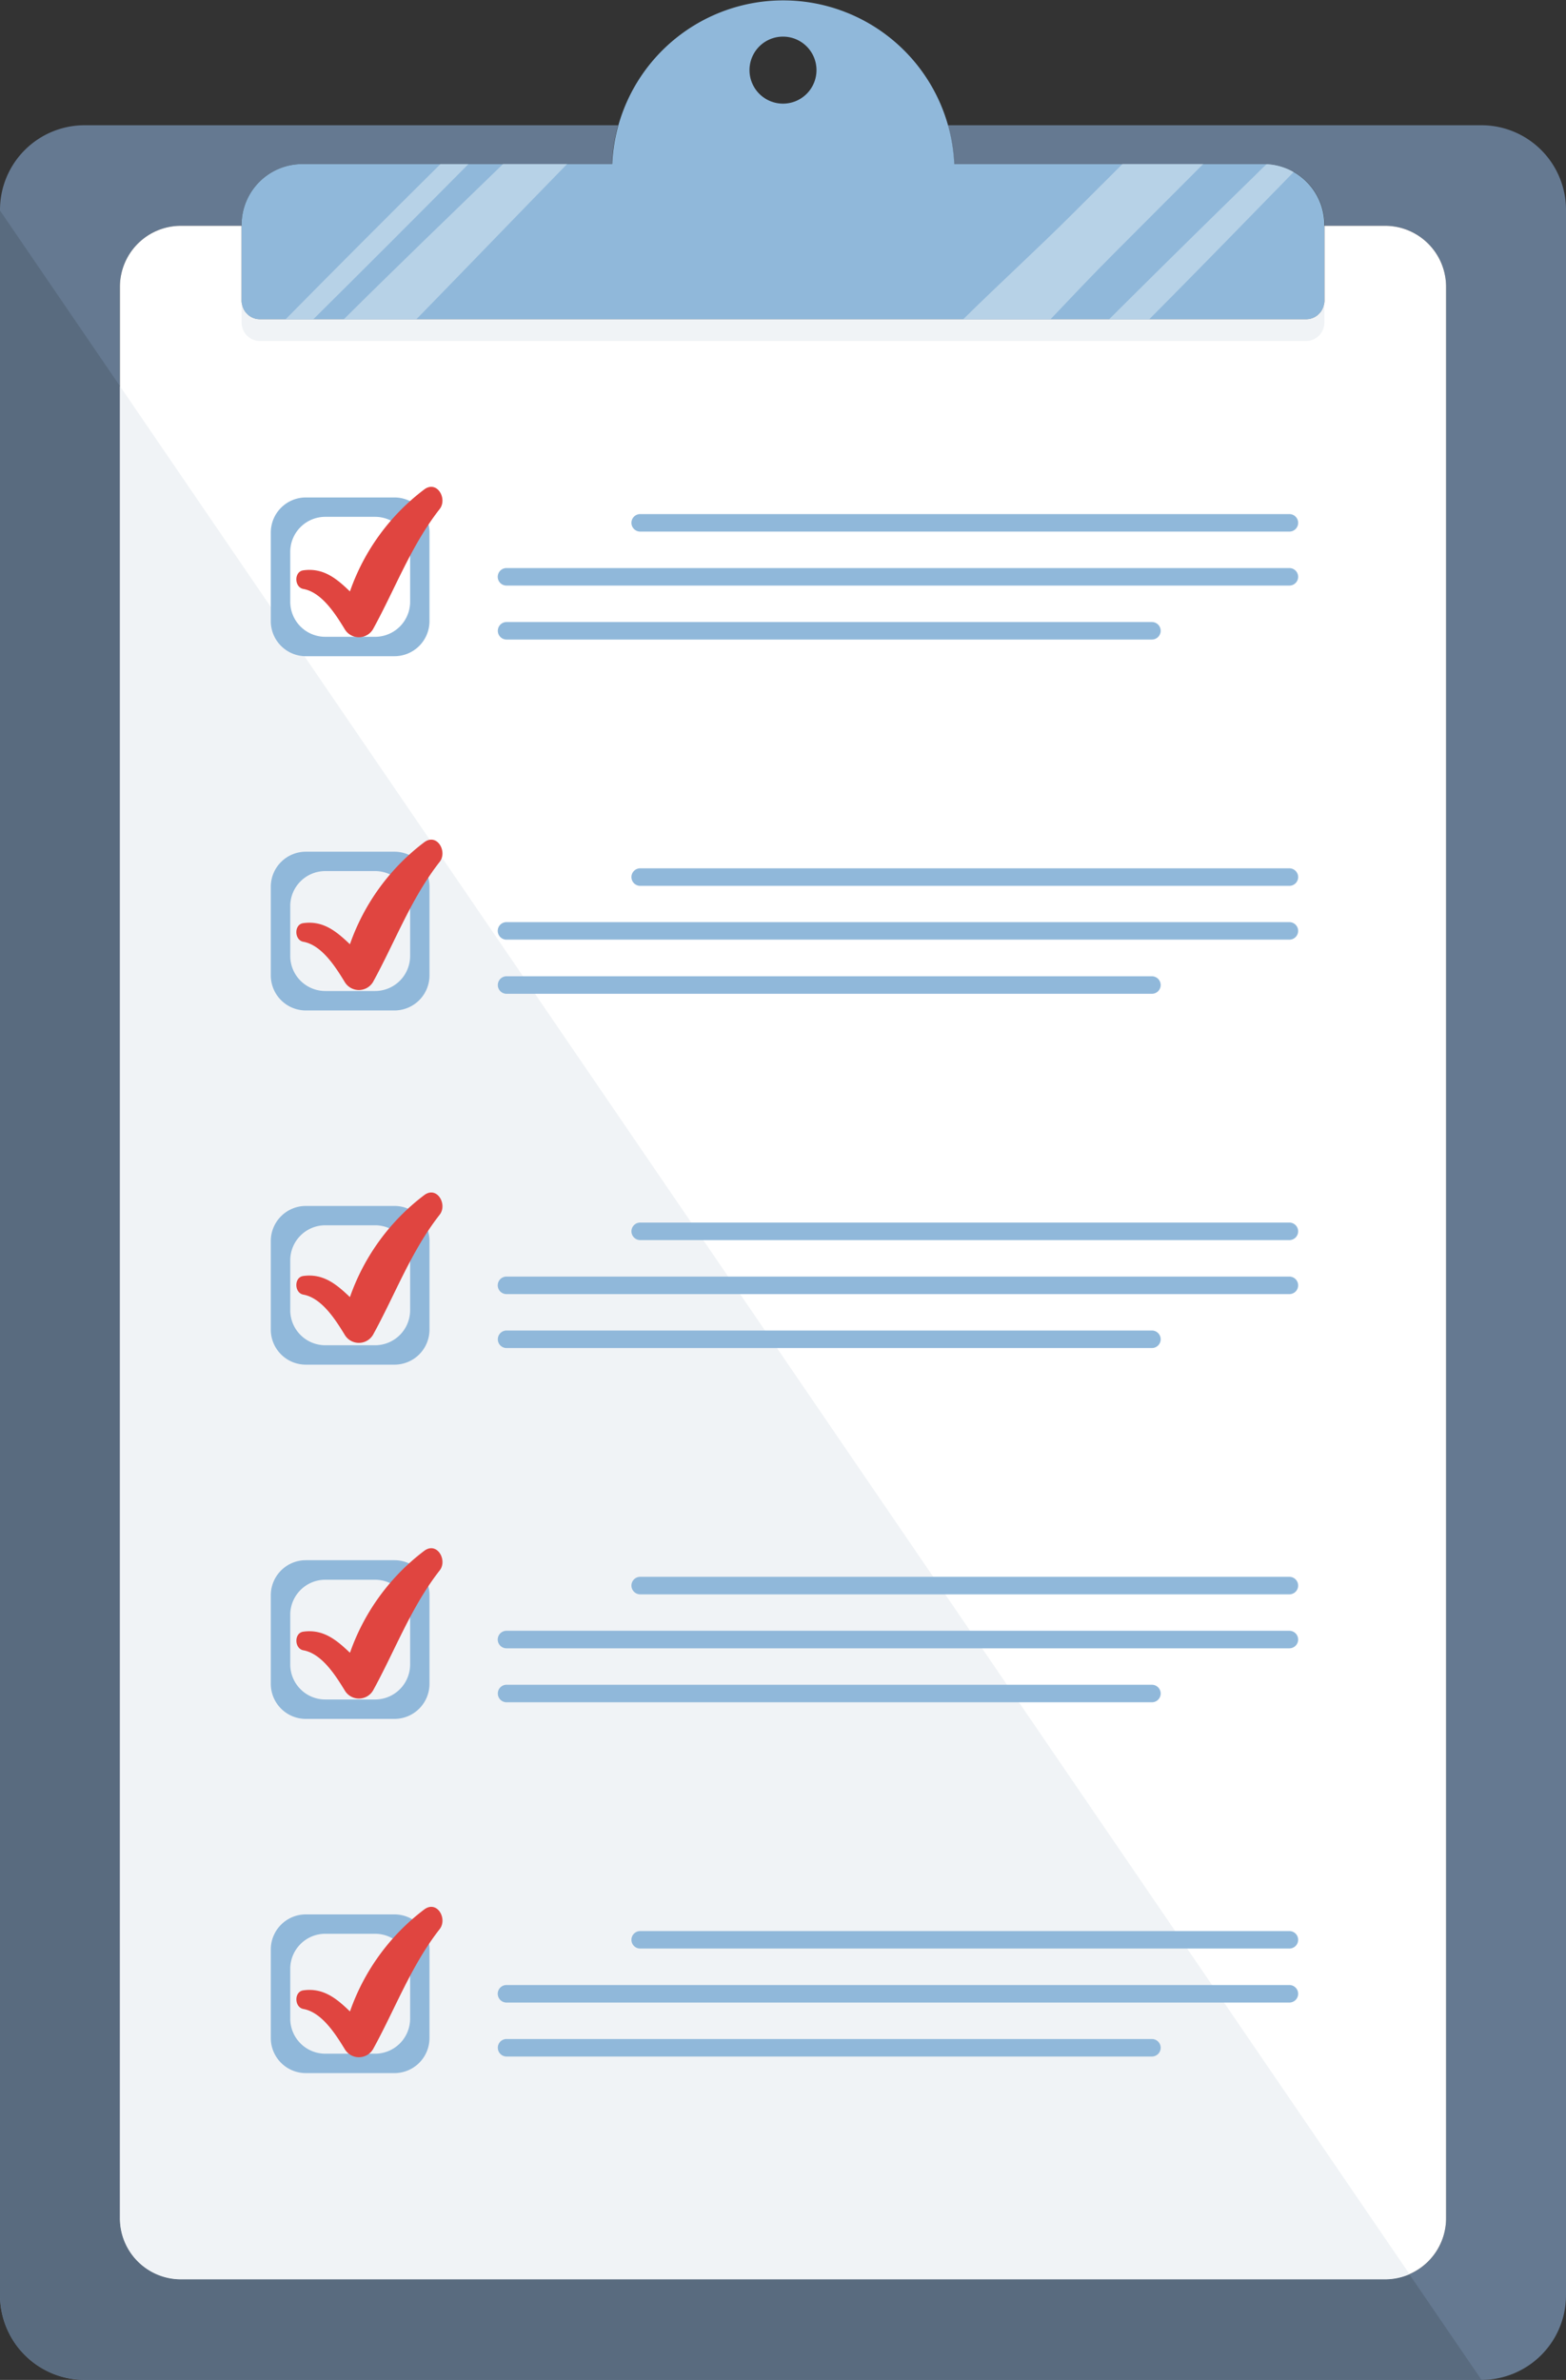 <svg id="e880bee7-d787-466f-8814-5e33660500e9" data-name="圖層 1" xmlns="http://www.w3.org/2000/svg" viewBox="0 0 371.26 564"><rect x="0" y="0" width="371.26" height="564" fill="#333333" stroke="none"/><defs><style>.a2ca3103-7894-4eb8-b3ba-e295ed0c3a88{fill:none;}.ae0d2ed4-1353-4df1-b274-e7215bc599f6{fill:#657991;}.e89a8029-af7f-40a8-a7e6-dd68d4b2e6c2{fill:#fff;}.e031110b-eca7-4772-bcb6-775bb68eff6f{fill:#90b8da;}.f9966942-ade7-4333-8c67-387323902ba7{fill:#f0f3f6;}.f903fd49-479d-4dcc-bd62-b6d39ed4fb02{fill:#596b7f;}.a8cb35ff-51a5-41ec-a8ee-f52cd9a66621{fill:#b7d2e7;}.b0d7ada7-d19e-437e-ba24-96948c62c483{fill:#e04540;}</style></defs><path class="a2ca3103-7894-4eb8-b3ba-e295ed0c3a88" d="M540,133.91a7.94,7.94,0,1,0-7.94-7.94A7.93,7.93,0,0,0,540,133.91Z" transform="translate(-354.37 -109.32)"/><path class="ae0d2ed4-1353-4df1-b274-e7215bc599f6" d="M705.57,139H579.09a40.44,40.44,0,0,1,1.46,9.2H654a14.4,14.4,0,0,1,14.4,14.4v.23h14.39A14.47,14.47,0,0,1,697.2,177.3V635a14.46,14.46,0,0,1-14.46,14.46H397.26A14.46,14.46,0,0,1,382.8,635V177.3a14.47,14.47,0,0,1,14.46-14.47h14.39v-.23a14.4,14.4,0,0,1,14.4-14.4h73.4a40.44,40.44,0,0,1,1.46-9.2H374.43a20.06,20.06,0,0,0-20.06,20.06V653.25a20.07,20.07,0,0,0,20.06,20.07H705.57a20.07,20.07,0,0,0,20.06-20.07V159.06A20.06,20.06,0,0,0,705.57,139Z" transform="translate(-354.37 -109.32)"/><path class="e89a8029-af7f-40a8-a7e6-dd68d4b2e6c2" d="M664,185H416a4.34,4.34,0,0,1-4.34-4.34V162.83H397.26A14.47,14.47,0,0,0,382.8,177.3V635a14.46,14.46,0,0,0,14.46,14.46H682.74A14.46,14.46,0,0,0,697.2,635V177.3a14.47,14.47,0,0,0-14.46-14.47H668.35v17.82A4.34,4.34,0,0,1,664,185Z" transform="translate(-354.37 -109.32)"/><path class="e031110b-eca7-4772-bcb6-775bb68eff6f" d="M426.05,148.2a14.4,14.4,0,0,0-14.4,14.4v18.05A4.34,4.34,0,0,0,416,185H664a4.34,4.34,0,0,0,4.34-4.34V162.6A14.4,14.4,0,0,0,654,148.2h-73.4a40.59,40.59,0,0,0-81.1,0ZM540,118a7.94,7.94,0,1,1-7.94,7.94A7.93,7.93,0,0,1,540,118Z" transform="translate(-354.37 -109.32)"/><path class="f9966942-ade7-4333-8c67-387323902ba7" d="M416,190.13H664a4.34,4.34,0,0,0,4.34-4.34v-5.14A4.34,4.34,0,0,1,664,185H416a4.34,4.34,0,0,1-4.34-4.34v5.14A4.34,4.34,0,0,0,416,190.13Z" transform="translate(-354.37 -109.32)"/><path class="f903fd49-479d-4dcc-bd62-b6d39ed4fb02" d="M682.74,649.48H397.26A14.46,14.46,0,0,1,382.8,635V200.81l-28.43-41.6v494a20.07,20.07,0,0,0,20.06,20.07H705.58l0,0-17.09-25A14.38,14.38,0,0,1,682.74,649.48Z" transform="translate(-354.37 -109.32)"/><path class="f9966942-ade7-4333-8c67-387323902ba7" d="M397.26,649.48H682.74a14.38,14.38,0,0,0,5.8-1.22h0L382.8,200.81V635A14.46,14.46,0,0,0,397.26,649.48Z" transform="translate(-354.37 -109.32)"/><path class="a8cb35ff-51a5-41ec-a8ee-f52cd9a66621" d="M654.64,148.23c-1,.94-1.94,1.87-2.89,2.82Q634.43,167.93,617.3,185h9.51c9.79-9.84,19.49-19.78,29.18-29.72,1.7-1.72,3.38-3.45,5.06-5.19A14.26,14.26,0,0,0,654.64,148.23Z" transform="translate(-354.37 -109.32)"/><path class="a8cb35ff-51a5-41ec-a8ee-f52cd9a66621" d="M428.63,185q18.48-18.31,36.79-36.79h-6.64Q440.33,166.5,422.06,185Z" transform="translate(-354.37 -109.32)"/><path class="a8cb35ff-51a5-41ec-a8ee-f52cd9a66621" d="M618.5,169.34l21.11-21.14H620.47L608.9,159.74c-8.46,8.45-17.51,16.7-26.19,25.25h20.7C608.44,179.7,613.43,174.41,618.5,169.34Z" transform="translate(-354.37 -109.32)"/><path class="a8cb35ff-51a5-41ec-a8ee-f52cd9a66621" d="M488.81,148.2H473.62C461,160.43,448.33,172.61,435.86,185h17.2C465,172.77,476.88,160.42,488.81,148.2Z" transform="translate(-354.37 -109.32)"/><path class="e031110b-eca7-4772-bcb6-775bb68eff6f" d="M447.88,227.21h-21a8.31,8.31,0,0,0-8.31,8.31v21a8.31,8.31,0,0,0,8.31,8.31h21a8.31,8.31,0,0,0,8.31-8.31v-21A8.31,8.31,0,0,0,447.88,227.21Zm3.72,24.71a8.31,8.31,0,0,1-8.31,8.31h-11.8a8.31,8.31,0,0,1-8.31-8.31V240.11a8.31,8.31,0,0,1,8.31-8.31h11.8a8.31,8.31,0,0,1,8.31,8.31Z" transform="translate(-354.37 -109.32)"/><path class="e031110b-eca7-4772-bcb6-775bb68eff6f" d="M660.05,235.3H506.14a2.08,2.08,0,0,1-2.07-2.08h0a2.07,2.07,0,0,1,2.07-2.07H660.05a2.08,2.08,0,0,1,2.08,2.07h0A2.08,2.08,0,0,1,660.05,235.3Z" transform="translate(-354.37 -109.32)"/><path class="e031110b-eca7-4772-bcb6-775bb68eff6f" d="M660.05,248.09H474.44a2.07,2.07,0,0,1-2.07-2.07h0a2.08,2.08,0,0,1,2.07-2.08H660.05a2.08,2.08,0,0,1,2.08,2.08h0A2.08,2.08,0,0,1,660.05,248.09Z" transform="translate(-354.37 -109.32)"/><path class="e031110b-eca7-4772-bcb6-775bb68eff6f" d="M627.46,260.88h-153a2.07,2.07,0,0,1-2.07-2.07h0a2.08,2.08,0,0,1,2.07-2.08h153a2.08,2.08,0,0,1,2.08,2.08h0A2.08,2.08,0,0,1,627.46,260.88Z" transform="translate(-354.37 -109.32)"/><path class="e031110b-eca7-4772-bcb6-775bb68eff6f" d="M447.88,311.16h-21a8.31,8.31,0,0,0-8.31,8.31v21a8.31,8.31,0,0,0,8.31,8.31h21a8.31,8.31,0,0,0,8.31-8.31v-21A8.31,8.31,0,0,0,447.88,311.16Zm3.72,24.71a8.31,8.31,0,0,1-8.31,8.3h-11.8a8.31,8.31,0,0,1-8.31-8.3V324.06a8.31,8.31,0,0,1,8.31-8.31h11.8a8.31,8.31,0,0,1,8.31,8.31Z" transform="translate(-354.37 -109.32)"/><path class="e031110b-eca7-4772-bcb6-775bb68eff6f" d="M660.05,319.25H506.14a2.08,2.08,0,0,1-2.07-2.08h0a2.07,2.07,0,0,1,2.07-2.07H660.05a2.08,2.08,0,0,1,2.08,2.07h0A2.08,2.08,0,0,1,660.05,319.25Z" transform="translate(-354.37 -109.32)"/><path class="e031110b-eca7-4772-bcb6-775bb68eff6f" d="M660.05,332H474.44a2.08,2.08,0,0,1-2.07-2.08h0a2.07,2.07,0,0,1,2.07-2.07H660.05a2.08,2.08,0,0,1,2.08,2.07h0A2.08,2.08,0,0,1,660.05,332Z" transform="translate(-354.37 -109.32)"/><path class="e031110b-eca7-4772-bcb6-775bb68eff6f" d="M627.46,344.83h-153a2.07,2.07,0,0,1-2.07-2.07h0a2.08,2.08,0,0,1,2.07-2.08h153a2.08,2.08,0,0,1,2.08,2.08h0A2.08,2.08,0,0,1,627.46,344.83Z" transform="translate(-354.37 -109.32)"/><path class="e031110b-eca7-4772-bcb6-775bb68eff6f" d="M447.88,395.11h-21a8.31,8.31,0,0,0-8.31,8.31v21a8.3,8.3,0,0,0,8.31,8.3h21a8.3,8.3,0,0,0,8.31-8.3v-21A8.31,8.31,0,0,0,447.88,395.11Zm3.72,24.71a8.31,8.31,0,0,1-8.31,8.3h-11.8a8.31,8.31,0,0,1-8.31-8.3V408a8.31,8.31,0,0,1,8.31-8.31h11.8A8.31,8.31,0,0,1,451.6,408Z" transform="translate(-354.37 -109.32)"/><path class="e031110b-eca7-4772-bcb6-775bb68eff6f" d="M660.05,403.2H506.14a2.08,2.08,0,0,1-2.07-2.08h0a2.07,2.07,0,0,1,2.07-2.07H660.05a2.08,2.08,0,0,1,2.08,2.07h0A2.08,2.08,0,0,1,660.05,403.2Z" transform="translate(-354.37 -109.32)"/><path class="e031110b-eca7-4772-bcb6-775bb68eff6f" d="M660.05,416H474.44a2.08,2.08,0,0,1-2.07-2.08h0a2.07,2.07,0,0,1,2.07-2.07H660.05a2.08,2.08,0,0,1,2.08,2.07h0A2.08,2.08,0,0,1,660.05,416Z" transform="translate(-354.37 -109.32)"/><path class="e031110b-eca7-4772-bcb6-775bb68eff6f" d="M627.46,428.78h-153a2.07,2.07,0,0,1-2.07-2.07h0a2.08,2.08,0,0,1,2.07-2.08h153a2.08,2.08,0,0,1,2.08,2.08h0A2.08,2.08,0,0,1,627.46,428.78Z" transform="translate(-354.37 -109.32)"/><path class="e031110b-eca7-4772-bcb6-775bb68eff6f" d="M447.88,479.06h-21a8.31,8.31,0,0,0-8.31,8.31v21a8.31,8.31,0,0,0,8.31,8.3h21a8.31,8.31,0,0,0,8.31-8.3v-21A8.31,8.31,0,0,0,447.88,479.06Zm3.72,24.71a8.31,8.31,0,0,1-8.31,8.3h-11.8a8.31,8.31,0,0,1-8.31-8.3V492a8.31,8.31,0,0,1,8.31-8.31h11.8A8.31,8.31,0,0,1,451.6,492Z" transform="translate(-354.37 -109.32)"/><path class="e031110b-eca7-4772-bcb6-775bb68eff6f" d="M660.05,487.15H506.14a2.08,2.08,0,0,1-2.07-2.08h0a2.07,2.07,0,0,1,2.07-2.07H660.05a2.08,2.08,0,0,1,2.08,2.07h0A2.08,2.08,0,0,1,660.05,487.15Z" transform="translate(-354.37 -109.32)"/><path class="e031110b-eca7-4772-bcb6-775bb68eff6f" d="M660.05,499.94H474.44a2.08,2.08,0,0,1-2.07-2.08h0a2.07,2.07,0,0,1,2.07-2.07H660.05a2.08,2.08,0,0,1,2.08,2.07h0A2.08,2.08,0,0,1,660.05,499.94Z" transform="translate(-354.37 -109.32)"/><path class="e031110b-eca7-4772-bcb6-775bb68eff6f" d="M627.46,512.73h-153a2.08,2.08,0,0,1-2.07-2.08h0a2.07,2.07,0,0,1,2.07-2.07h153a2.08,2.08,0,0,1,2.08,2.07h0A2.08,2.08,0,0,1,627.46,512.73Z" transform="translate(-354.37 -109.32)"/><path class="e031110b-eca7-4772-bcb6-775bb68eff6f" d="M447.88,563h-21a8.31,8.31,0,0,0-8.31,8.31v21a8.31,8.31,0,0,0,8.31,8.3h21a8.31,8.31,0,0,0,8.31-8.3v-21A8.31,8.31,0,0,0,447.88,563Zm3.72,24.7a8.31,8.31,0,0,1-8.31,8.31h-11.8a8.31,8.31,0,0,1-8.31-8.31v-11.8a8.31,8.31,0,0,1,8.31-8.31h11.8a8.31,8.31,0,0,1,8.31,8.31Z" transform="translate(-354.37 -109.32)"/><path class="e031110b-eca7-4772-bcb6-775bb68eff6f" d="M660.05,571.09H506.14a2.07,2.07,0,0,1-2.07-2.07h0a2.07,2.07,0,0,1,2.07-2.07H660.05a2.07,2.07,0,0,1,2.08,2.07h0A2.07,2.07,0,0,1,660.05,571.09Z" transform="translate(-354.37 -109.32)"/><path class="e031110b-eca7-4772-bcb6-775bb68eff6f" d="M660.05,583.89H474.44a2.08,2.08,0,0,1-2.07-2.08h0a2.07,2.07,0,0,1,2.07-2.07H660.05a2.08,2.08,0,0,1,2.08,2.07h0A2.08,2.08,0,0,1,660.05,583.89Z" transform="translate(-354.37 -109.32)"/><path class="e031110b-eca7-4772-bcb6-775bb68eff6f" d="M627.46,596.68h-153a2.08,2.08,0,0,1-2.07-2.08h0a2.07,2.07,0,0,1,2.07-2.07h153a2.08,2.08,0,0,1,2.08,2.07h0A2.08,2.08,0,0,1,627.46,596.68Z" transform="translate(-354.37 -109.32)"/><path class="b0d7ada7-d19e-437e-ba24-96948c62c483" d="M455,225.27a51.5,51.5,0,0,0-17.67,24.21c-3.11-3-6.27-5.67-11.06-5-2.23.31-2.15,4,0,4.41,4.39.78,7.67,6,9.84,9.56a3.9,3.9,0,0,0,6.68,0c5.26-9.55,9-19.79,15.82-28.5C460.5,227.52,458,223.11,455,225.27Z" transform="translate(-354.37 -109.32)"/><path class="b0d7ada7-d19e-437e-ba24-96948c62c483" d="M455,308.88a51.6,51.6,0,0,0-17.67,24.21c-3.11-2.95-6.27-5.67-11.06-5-2.23.3-2.15,4,0,4.41,4.39.78,7.67,6,9.84,9.56a3.91,3.91,0,0,0,6.68,0c5.26-9.55,9-19.79,15.82-28.5C460.5,311.13,458,306.72,455,308.88Z" transform="translate(-354.37 -109.32)"/><path class="b0d7ada7-d19e-437e-ba24-96948c62c483" d="M455,392.5a51.6,51.6,0,0,0-17.67,24.21c-3.11-2.95-6.27-5.67-11.06-5-2.23.3-2.15,4,0,4.41,4.39.78,7.67,6,9.84,9.55a3.9,3.9,0,0,0,6.68,0c5.26-9.54,9-19.78,15.82-28.49C460.5,394.75,458,390.34,455,392.5Z" transform="translate(-354.37 -109.32)"/><path class="b0d7ada7-d19e-437e-ba24-96948c62c483" d="M455,476.8A51.6,51.6,0,0,0,437.34,501c-3.11-2.95-6.27-5.67-11.06-5-2.23.3-2.15,4,0,4.41,4.39.78,7.67,6,9.84,9.55a3.9,3.9,0,0,0,6.68,0c5.26-9.54,9-19.78,15.82-28.49C460.5,479.05,458,474.64,455,476.8Z" transform="translate(-354.37 -109.32)"/><path class="b0d7ada7-d19e-437e-ba24-96948c62c483" d="M455,561.79A51.6,51.6,0,0,0,437.34,586c-3.11-3-6.27-5.67-11.06-5-2.23.3-2.15,4,0,4.41,4.39.78,7.67,6,9.84,9.55a3.9,3.9,0,0,0,6.68,0c5.26-9.54,9-19.78,15.82-28.49C460.5,564,458,559.63,455,561.79Z" transform="translate(-354.37 -109.32)"/></svg>